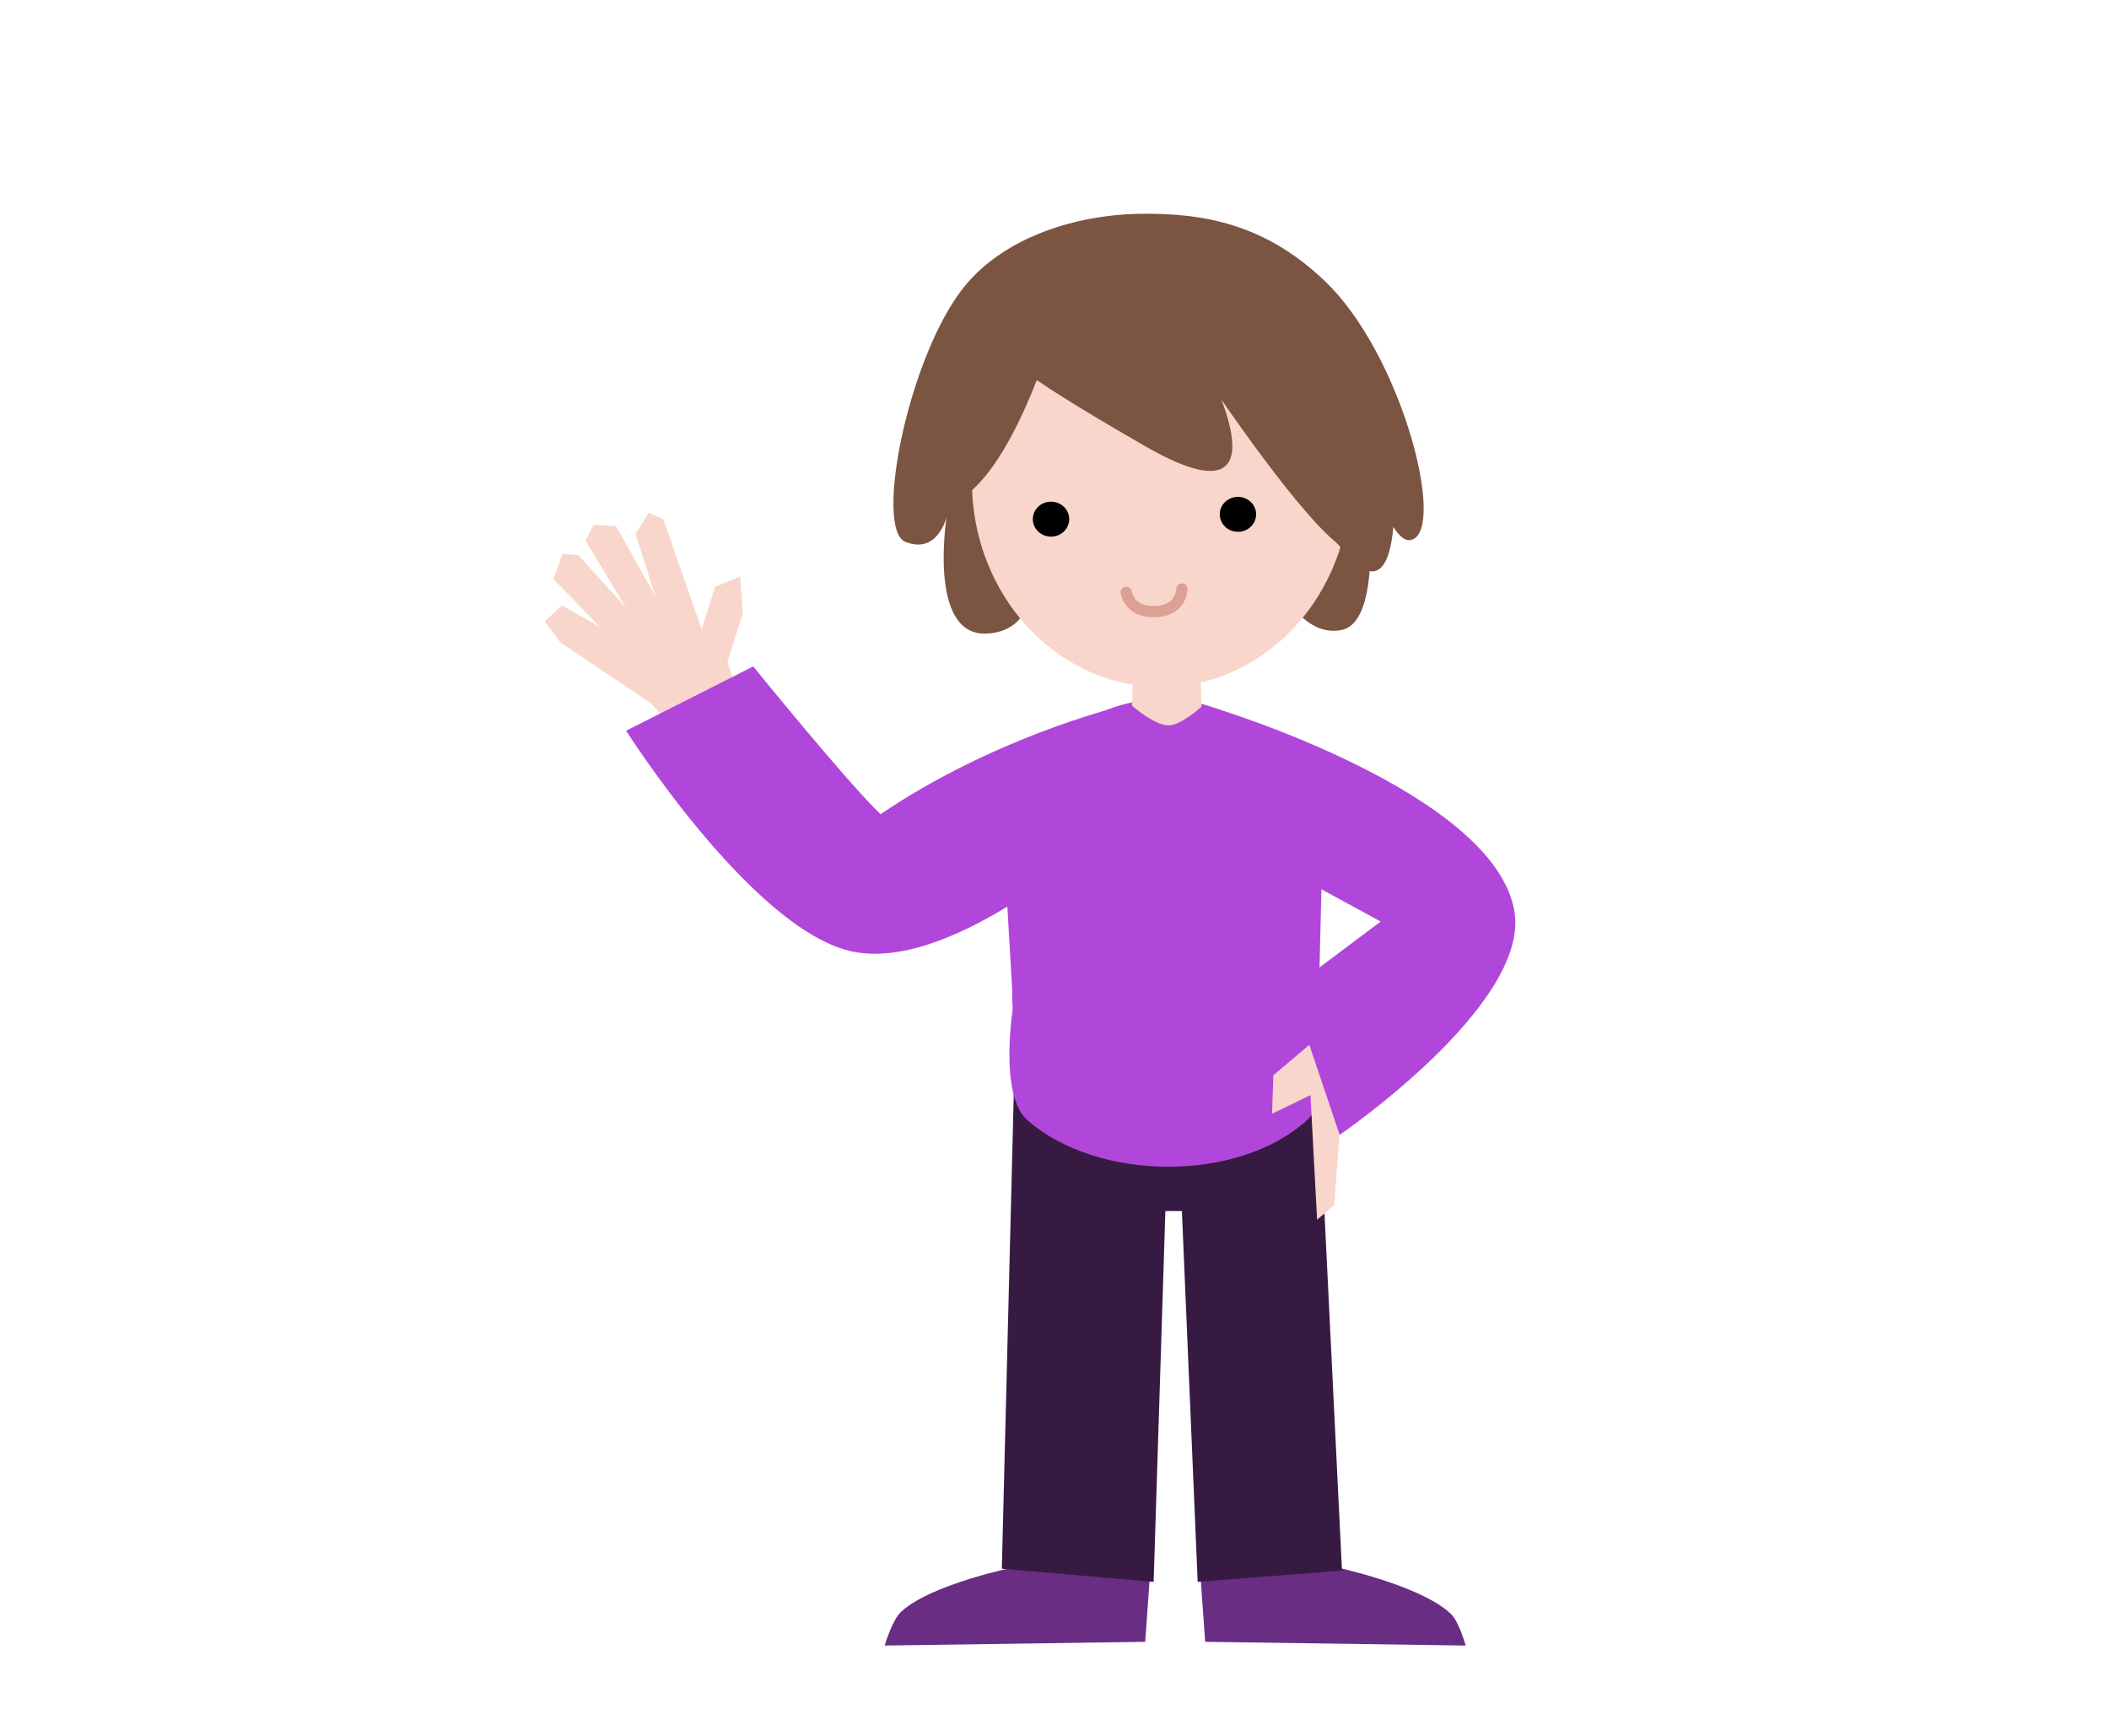 <?xml version="1.0" encoding="UTF-8" standalone="no"?>
<svg
   viewBox="0 0 1125.341 926.324"
   version="1.1"
   id="svg536"
   sodipodi:docname="wfh_1.svg"
   inkscape:version="1.2.2 (732a01da63, 2022-12-09)"
   width="1125.341"
   height="926.324"
   xmlns:inkscape="http://www.inkscape.org/namespaces/inkscape"
   xmlns:sodipodi="http://sodipodi.sourceforge.net/DTD/sodipodi-0.dtd"
   xmlns="http://www.w3.org/2000/svg"
   xmlns:svg="http://www.w3.org/2000/svg">
  <sodipodi:namedview
     id="namedview538"
     pagecolor="#ffffff"
     bordercolor="#000000"
     borderopacity="0.25"
     inkscape:showpageshadow="2"
     inkscape:pageopacity="0.0"
     inkscape:pagecheckerboard="0"
     inkscape:deskcolor="#d1d1d1"
     showgrid="false"
     inkscape:zoom="0.5"
     inkscape:cx="415"
     inkscape:cy="315"
     inkscape:window-width="1920"
     inkscape:window-height="1001"
     inkscape:window-x="-9"
     inkscape:window-y="-9"
     inkscape:window-maximized="1"
     inkscape:current-layer="layer1" />
  <defs
     id="defs273">
    <style
       id="style271">.cls-1{fill:#ffbe21;}.cls-12,.cls-14,.cls-16,.cls-17,.cls-18,.cls-19,.cls-2,.cls-20,.cls-6{fill:none;stroke-width:4px;}.cls-12,.cls-14,.cls-2{stroke:#a15842;}.cls-14,.cls-16,.cls-18,.cls-19,.cls-2,.cls-20,.cls-6{stroke-miterlimit:10;}.cls-3{fill:#4756df;}.cls-4{fill:#30242a;}.cls-5{fill:#3ec1f3;}.cls-17,.cls-20,.cls-6{stroke:#30242a;}.cls-12,.cls-14,.cls-16,.cls-17,.cls-19,.cls-6{stroke-linecap:round;}.cls-7{fill:#ff7235;}.cls-8{fill:#f5ebdd;}.cls-9{fill:#4856df;}.cls-10{fill:#ffb7d5;}.cls-11{fill:#a15842;}.cls-12,.cls-17{stroke-linejoin:round;}.cls-13{fill:#eaa58b;}.cls-15{fill:#eaa58a;}.cls-16{stroke:#eaa58b;}.cls-18,.cls-19{stroke:#4756df;}</style>
  </defs>
  <title
     id="title275">wfh_1</title>
  <g
     id="Layer_7"
     data-name="Layer 7"
     style="display:none"
     transform="translate(-259.934,-119.885)">
    <rect
       class="cls-1"
       x="436.11"
       y="624.57"
       width="24.56"
       height="417.43"
       id="rect277" />
    <line
       class="cls-2"
       x1="460.68"
       y1="630.31"
       x2="436.11"
       y2="630.31"
       id="line279" />
    <path
       class="cls-3"
       d="m 324.66,958.24 a 36.41,36.41 0 0 1 68.76,0 36.41,36.41 0 0 1 32.37,-24.37 90.7,90.7 0 0 0 -11.42,-16 L 401.15,903 a 30.12,30.12 0 0 1 -4,-34.33 l 11.22,-20.85 v 0 c -3.15,3.17 -21.36,20.22 -49,20.22 -27.64,0 -45.85,-17.05 -49,-20.22 h -0.05 l 11.23,20.85 A 30.1,30.1 0 0 1 317.43,903 l -13.21,14.81 a 91.09,91.09 0 0 0 -11.45,16 36.42,36.42 0 0 1 31.89,24.43 z"
       id="path281" />
    <path
       class="cls-3"
       d="m 427.8,979.31 a 36.41,36.41 0 0 0 -34.38,24.44 36.4,36.4 0 0 0 -68.76,0 36.43,36.43 0 0 0 -43.48,-23.29 90.57,90.57 0 0 0 26,61.54 h 104.19 a 90.57,90.57 0 0 0 26,-61.4 36.22,36.22 0 0 0 -9.57,-1.29 z"
       id="path283" />
    <path
       class="cls-4"
       d="m 359.29,868.08 c 27.64,0 45.85,-17.05 49,-20.22 h -98 c 3.15,3.14 21.36,20.22 49,20.22 z"
       id="path285" />
    <path
       class="cls-5"
       d="m 324.66,1003.75 a 36.4,36.4 0 0 1 68.76,0 36.4,36.4 0 0 1 44,-23.15 90.7,90.7 0 0 0 -11.61,-46.73 36.41,36.41 0 0 0 -32.37,24.37 36.41,36.41 0 0 0 -68.76,0 36.42,36.42 0 0 0 -31.89,-24.34 90.68,90.68 0 0 0 -11.59,46.56 36.43,36.43 0 0 1 43.48,23.29 z"
       id="path287" />
    <path
       class="cls-6"
       d="m 366.55,865.22 c 2,-12.24 11.09,-60.76 33.95,-87.13"
       id="path289" />
    <path
       class="cls-6"
       d="m 356,865.57 c -0.15,-13.9 -1.58,-82.15 -15.15,-122.87"
       id="path291" />
    <ellipse
       class="cls-4"
       cx="412.51"
       cy="809.71"
       rx="39.65"
       ry="8.92"
       transform="rotate(-23.75,412.388,809.577)"
       id="ellipse293" />
    <ellipse
       class="cls-4"
       cx="409.98"
       cy="689.22"
       rx="21.94"
       ry="7.65"
       transform="rotate(-53.51,409.961,689.206)"
       id="ellipse295" />
    <ellipse
       class="cls-4"
       cx="306.39"
       cy="816.37"
       rx="47.85"
       ry="8.45"
       transform="rotate(-8.6,306.47,816.635)"
       id="ellipse297" />
    <path
       class="cls-7"
       d="m 289.36,756.58 v 0.07 a 17.69,17.69 0 0 1 -14.44,32.15 v 0.06 c 21.9,9.84 42.91,10.59 46.91,1.68 4,-8.91 -10.56,-24.12 -32.47,-33.96 z"
       id="path299" />
    <path
       class="cls-7"
       d="m 354.11,685.26 c -4.66,-1.21 -10.72,5.84 -15.15,16.75 -5.33,-13.25 -13.06,-22.12 -18.27,-20.4 -5.21,1.72 -6.14,13.44 -2.53,27.26 -10.06,-6.12 -19.12,-8.18 -22.15,-4.43 -3.86,4.78 3.58,17.18 16.62,27.71 a 74.71,74.71 0 0 0 11.92,7.94 17.68,17.68 0 0 1 28.05,-9.6 75,75 0 0 0 4.66,-13.08 c 4.21,-16.21 2.8,-30.61 -3.15,-32.15 z"
       id="path301" />
    <path
       class="cls-7"
       d="m 455.77,758.87 c -1.44,-4.6 -10.63,-6 -22.23,-4 8.42,-11.53 11.86,-22.78 7.65,-26.29 -4.21,-3.51 -14.66,1.9 -24.48,12.27 -0.12,-11.78 -3.17,-20.56 -7.95,-21.15 -6.09,-0.75 -12.69,12.13 -14.73,28.75 a 74.91,74.91 0 0 0 -0.44,14.33 17.68,17.68 0 0 1 23,18.73 75.87,75.87 0 0 0 13.57,-3 c 15.97,-4.97 27.44,-13.78 25.61,-19.64 z"
       id="path303" />
    <path
       class="cls-4"
       d="m 410.31,766 a 17.66,17.66 0 0 0 -16.72,-3.25 c 0.57,7.91 2.57,14 5.58,16.21 2.81,2.6 9.31,3.47 17.4,2.52 A 17.65,17.65 0 0 0 410.31,766 Z"
       id="path305" />
    <path
       class="cls-4"
       d="m 336.15,727.62 a 17.67,17.67 0 0 0 -11.6,12.47 c 7,3.7 13.22,5.2 16.72,3.84 3.69,-1 7.86,-6.07 11.33,-13.44 a 17.65,17.65 0 0 0 -16.45,-2.87 z"
       id="path307" />
    <path
       class="cls-8"
       d="m 291.31,786.27 a 8.59,8.59 0 0 1 7.05,-15.6 17.67,17.67 0 0 0 -9,-14 l -14.47,32.13 a 17.69,17.69 0 0 0 16.42,-2.53 z"
       id="path309" />
    <path
       class="cls-9"
       d="m 287.63,775.24 a 8.59,8.59 0 0 0 3.68,11 17.63,17.63 0 0 0 7.05,-15.6 8.59,8.59 0 0 0 -10.73,4.6 z"
       id="path311" />
    <path
       class="cls-10"
       d="M 948.49,791.38 H 694.16 l 4.3,-17.06 H 810.1 L 852.68,607.8 a 105.42,105.42 0 0 1 102.13,-79.3 v 0 c 57.29,0 99.21,54 85,109.5 l -26.31,102.89 a 67.12,67.12 0 0 1 -65.01,50.49 z"
       id="path313" />
    <rect
       class="cls-11"
       x="768.14"
       y="876.96"
       width="18.06"
       height="162.09"
       transform="rotate(-90,777.17,958)"
       id="rect315" />
    <path
       class="cls-11"
       d="M 884.92,1032.3 842.76,781.35 H 711.58 l -42.16,250.95 a 8.33,8.33 0 0 0 8.22,9.7 v 0 a 8.34,8.34 0 0 0 8.14,-6.56 L 741,781.35 h 72.38 l 55.2,254.09 a 8.33,8.33 0 0 0 8.14,6.56 v 0 a 8.33,8.33 0 0 0 8.2,-9.7 z"
       id="path317" />
    <rect
       class="cls-1"
       x="902.43"
       y="876.96"
       width="18.06"
       height="162.09"
       transform="rotate(-90,911.455,958.005)"
       id="rect319" />
    <path
       class="cls-1"
       d="M 1019.2,1032.3 977,781.35 H 845.87 l -42.16,250.95 a 8.33,8.33 0 0 0 8.22,9.7 v 0 a 8.32,8.32 0 0 0 8.13,-6.56 l 55.2,-254.09 h 72.39 l 55.2,254.09 a 8.33,8.33 0 0 0 8.15,6.56 v 0 a 8.33,8.33 0 0 0 8.2,-9.7 z"
       id="path321" />
    <path
       class="cls-10"
       d="M 886.71,740.89 902.79,678 H 796.22 a 94.11,94.11 0 0 0 -91.17,70.78 l -10.89,42.6 h 127.53 a 67.12,67.12 0 0 0 65.02,-50.49 z"
       id="path323" />
    <line
       class="cls-12"
       x1="701.09"
       y1="772.65"
       x2="836.39"
       y2="772.65"
       id="line325" />
    <line
       class="cls-12"
       x1="810.58"
       y1="772.02"
       x2="834.29"
       y2="679.32"
       id="line327" />
    <line
       class="cls-12"
       x1="1028"
       y1="675.85"
       x2="964"
       y2="675.85"
       id="line329" />
    <line
       class="cls-12"
       x1="1040"
       y1="630.85"
       x2="958"
       y2="630.85"
       id="line331" />
    <path
       class="cls-7"
       d="m 741.31,610.53 c 0,0 -80.23,21.85 -114.31,38.9 -56.19,28.09 -56,46.63 -90.26,150.42 -31.63,95.92 -35.11,142.41 -78.74,144.25 -33.31,1.4 -44.23,12.3 -49.63,27.24 l 131.81,62.54 a 6.55,6.55 0 0 0 8.55,-2.78 v 0 a 6.55,6.55 0 0 0 -2.47,-8.8 l -2.77,-1.6 c 12.25,-14.84 35.88,-46.46 59.44,-94.49 l 15,7 c 0,0 24.23,-31.49 28.07,-67.21 5,-46.13 2,-77.22 23.07,-95.27 l 245.7,-160.24 z"
       id="path333" />
    <path
       class="cls-4"
       d="m 445.05,951.51 c 2.61,-5.43 17.11,-38.51 25.45,-34.51 10.85,5.2 -17.31,38.41 -17.31,38.41 z"
       id="path335" />
    <path
       class="cls-4"
       d="m 408.36,971.81 131.81,62.53 a 6.54,6.54 0 0 0 6.08,-11.57 l -2.77,-1.6 0.28,-0.34 -90.6,-42.77 A 56.18,56.18 0 0 0 456,966.44 c 13.56,2.35 41,4.88 41.14,-6.43 0.15,-10.54 -29.82,-6.31 -40.77,-3.33 a 44.65,44.65 0 0 0 -2.34,-11.89 c -30.21,2.08 -40.49,12.68 -45.67,27.02 z"
       id="path337" />
    <path
       class="cls-10"
       d="m 627,649.43 c -6.31,3.15 -11.9,6.18 -16.91,9.22 l -7.69,24.63 29.6,-20.85 27.29,21.76 -10.06,-29.83 30.91,-14.16 -23.89,-3 A 297.55,297.55 0 0 0 627,649.43 Z"
       id="path339" />
    <polygon
       class="cls-10"
       points="714.21,636.61 712.21,649.64 725.25,644.63 "
       id="polygon341" />
    <polygon
       class="cls-10"
       points="608.91,740.9 583.84,761.96 615.93,757.95 626.97,795.06 638,757.95 673.1,747.92 639,733.88 639,701.79 619.95,726.86 592.87,713.83 "
       id="polygon343" />
    <path
       class="cls-10"
       d="m 531.9,893.21 2.34,-6.68 32,-1.7 -26,-17.7 11.58,-27.73 -26.19,17.46 -5,-5.4 c -4,13.17 -7.54,24.9 -11,35.21 h 0.16 c 0.38,-1.13 0.76,-2.27 1.14,-3.43 z"
       id="path345" />
    <path
       class="cls-13"
       d="m 531.9,893.21 -21,-9.93 c -0.38,1.16 -0.76,2.3 -1.14,3.43 -12.69,37.8 -24.25,56.7 -51.74,57.86 -1.35,0 -2.65,0.13 -3.93,0.22 a 44.65,44.65 0 0 1 2.34,11.89 c 11,-3 40.92,-7.21 40.77,3.33 -0.16,11.31 -27.58,8.78 -41.14,6.43 a 56.18,56.18 0 0 1 -2.87,11.62 l 90.6,42.77 c 12.32,-15 35.75,-46.46 59.13,-94.09 z"
       id="path347" />
    <path
       class="cls-10"
       d="m 611.92,817.12 -3,27.08 -28.08,-1 24.07,18.06 -9,32.09 24.09,-21.07 21.65,14.44 q 0.9,-2.87 1.65,-5.81 l -8.3,-20.67 12.86,-14.09 c 0.21,-2.62 0.41,-5.2 0.6,-7.71 L 626,842.19 Z"
       id="path349" />
    <path
       class="cls-10"
       d="m 549.37,760.83 c -2.53,7.82 -5.25,16.31 -8.25,25.54 L 567.8,788 Z"
       id="path351" />
    <path
       class="cls-4"
       d="m 643.58,1005.13 c 0.42,-6 1.73,-42.1 10.95,-41.45 12,0.84 -1.95,42.08 -1.95,42.08 z"
       id="path353" />
    <path
       class="cls-7"
       d="m 865.67,612 c 0,0 -100.29,18.6 -155.45,41.66 -55.69,23.29 -55.15,64.65 -45.13,177 9,100.58 25.08,149.42 -8,164.46 -30.34,13.8 -40.88,31.1 -39.44,46.92 H 767 a 6.41,6.41 0 0 0 6.41,-6.41 v 0 a 6.41,6.41 0 0 0 -6.41,-6.41 h -2.52 c 4.71,-15.41 11.54,-45.49 12.48,-95.27 h 18.52 c 0,0 9.52,-44 -1,-83.24 -11,-41.11 -21.06,-48.13 -27.07,-76.21 h 89.87 c 68.63,0 120,-63.48 105.07,-130.46 -4.66,-20.93 -11.42,-32 -11.42,-32 z"
       id="path355" />
    <polygon
       class="cls-10"
       points="773.4,711.82 751.34,741.91 780.42,729.87 796.63,759.75 798.47,726.86 826.55,720.85 802.49,705.8 803.49,670.7 785.08,693.86 756.41,684.01 "
       id="polygon357" />
    <path
       class="cls-10"
       d="m 763.43,849.48 17,27.81 -22.06,30.09 29.08,-12 10.78,19.87 c 1.58,-15.44 2.36,-38.28 -2.68,-60.21 l -3.44,4.33 z"
       id="path359" />
    <path
       class="cls-10"
       d="m 688.45,933.91 -1.29,-15.5 32.56,-12.56 -30.82,-6.39 3.4,-33.83 -20,26.17 -0.6,-0.25 c 1.92,16.15 3.6,30.26 4.54,42.47 v -0.11 z"
       id="path361" />
    <path
       class="cls-13"
       d="m 767,1029.18 h -2.52 c 4.71,-15.41 11.54,-45.49 12.48,-95.27 H 676.21 V 934 c 0.08,1 0.15,2 0.22,3 0,0.09 0,0.19 0,0.28 2.09,31.25 -1.32,49.53 -19.38,57.74 -30.34,13.8 -40.88,31.1 -39.44,46.92 H 767 a 6.41,6.41 0 0 0 0,-12.82 z"
       id="path363" />
    <polygon
       class="cls-10"
       points="829.98,652.91 866.69,657.82 879.11,685.33 891.88,656.84 929.22,650.94 896.79,634.24 900.72,614.59 854.65,618.67 859.45,637.19 "
       id="polygon365" />
    <path
       class="cls-10"
       d="m 681.14,744.91 11,-35.1 32.09,5 -25.07,-22.06 18,-21.06 -33.09,12 -5.29,-9.07 c -8.51,9.64 -13.65,21.61 -16.4,37 l 5.64,0.18 z"
       id="path367" />
    <path
       class="cls-10"
       d="m 767,634.8 c -6.77,1.88 -13.51,3.85 -20.09,5.88 l 26.51,18 z"
       id="path369" />
    <polygon
       class="cls-10"
       points="676.13,798.07 700.19,819.13 685.15,854.23 711.26,829.89 732.9,854.84 726.27,817.12 748.33,788.04 723.26,797.06 709.22,767.98 702.2,800.07 "
       id="polygon371" />
    <path
       class="cls-4"
       d="m 663.73,1017.45 c 13.26,-3.66 39.14,-13.08 34.46,-23.37 -4.36,-9.6 -29.66,7 -38.29,14.39 a 44.19,44.19 0 0 0 -8.25,-10.78 c -26.18,13.33 -35.37,29.47 -34,44.31 H 767 a 6.41,6.41 0 0 0 6.41,-6.41 v 0 A 6.41,6.41 0 0 0 767,1029.18 H 666.1 a 56.84,56.84 0 0 0 -2.37,-11.73 z"
       id="path373" />
    <line
       class="cls-14"
       x1="767"
       y1="776.71"
       x2="741.18"
       y2="776.35"
       id="line375" />
    <path
       class="cls-14"
       d="m 786.2,630.42 c -26.75,6.82 -55.34,15.19 -77,24.23 C 663,674 655.51,705.76 660,780.24"
       id="path377" />
    <rect
       class="cls-1"
       x="1101.12"
       y="624.57"
       width="24.56"
       height="417.43"
       id="rect379" />
    <line
       class="cls-2"
       x1="1125.68"
       y1="630.31"
       x2="1101.12"
       y2="630.31"
       id="line381" />
    <path
       class="cls-11"
       d="m 769.39,310.68 c -14,-2 -46.07,13.05 -47.13,42.8 -1.06,29.75 25.5,39.31 29.75,41.44 l 61.63,-9.57 4.25,-68 z"
       id="path383" />
    <circle
       class="cls-11"
       cx="878.27"
       cy="188.9"
       r="47.9"
       id="circle385" />
    <path
       class="cls-4"
       d="m 847.2,221.84 c 2.92,1.35 -21.67,-57 -34.22,-47.9 -11.81,8.59 19.39,41.06 34.22,47.9 z"
       id="path387" />
    <path
       class="cls-4"
       d="m 848.56,225.41 c 2.68,3.2 65.42,-18.75 56.74,-31.41 -8.3,-12.18 -59.42,28.2 -56.74,31.41 z"
       id="path389" />
    <path
       class="cls-13"
       d="m 931.85,385.89 c 0,0 42.12,-35.1 15,-74.21 -17.26,-24.93 -64.19,-15 -64.19,-15 1.14,-13.69 4.86,-53.13 -24.8,-74.8 -29.66,-21.67 -67.29,-10.26 -81,6.84 -13.71,17.1 -10.26,49.05 -14.82,71.86 -4.56,22.81 -1.52,38.32 12.54,45.62 12.79,6.64 27.84,2.63 27.84,2.63 l -1.6,24.07 c 0,0 -29,1.09 -46.77,7.52 -42.82,15.5 -118.05,121.8 -118.05,121.8 -47.13,-2 -91.26,-4 -91.26,-4 l 23.07,68.2 c 0,0 58.16,19.05 100.28,8 42.73,-11.19 83.24,-71.2 83.24,-71.2 l 14,40.11 -24.07,67.19 h 209.6 l -35.1,-62.18 c 6.07,-55.14 16.09,-162.45 16.09,-162.45 z"
       id="path391" />
    <path
       class="cls-3"
       d="m 864.5,370.4 -55,99.73 L 787,373.9 c -9.89,1 -23.07,2.94 -32.85,6.48 C 711.23,395.92 636,502.22 636,502.22 c -47.13,-2 -91.26,-4 -91.26,-4 l 23.07,68.2 c 0,0 58.16,19.05 100.28,8 42.73,-11.19 83.24,-71.2 83.24,-71.2 l 14,40.11 -24.07,67.19 h 209.6 l -35.1,-62.17 c 6,-55.16 16,-162.47 16,-162.47 a 97.26,97.26 0 0 0 -30.08,-12 c -11.97,-2.7 -25.13,-1.09 -37.18,-3.48 z"
       id="path393" />
    <path
       class="cls-4"
       d="M 579.67,603.51 H 753.35 L 713.86,478.79 A 18.13,18.13 0 0 0 696.57,466.12 H 549.79 a 18.13,18.13 0 0 0 -17.29,23.62 l 32.64,103.14 a 15.24,15.24 0 0 0 14.53,10.63 z"
       id="path395" />
    <path
       class="cls-11"
       d="m 605.55,522.54 c 4.61,-6.3 25.52,10.34 27.06,11.71 0.8,-1.37 11.69,-18 19.67,-11.71 6.93,5.46 -8.3,29.85 -12.35,36.07 a 1.81,1.81 0 0 1 -2.69,0 C 629.85,552.39 601.55,528 605.55,522.54 Z"
       id="path397" />
    <ellipse
       class="cls-11"
       cx="627.86"
       cy="517.12"
       rx="3.31"
       ry="10.13"
       transform="rotate(-17.3,627.756,517.055)"
       id="ellipse399" />
    <path
       class="cls-4"
       d="m 854.2,589.47 a 10.79,10.79 0 0 1 -10.28,14 H 579.67 a 15.24,15.24 0 0 1 -14.53,-10.63 l -1.08,-3.41 z"
       id="path401" />
    <rect
       class="cls-1"
       x="393.79"
       y="603.51"
       width="774.21"
       height="25.07"
       id="rect403" />
    <path
       class="cls-10"
       d="M 1013.49,740.89 1029.57,678 h -93.8 a 94.1,94.1 0 0 0 -91.16,70.78 l -10.9,42.6 h 114.75 a 67.13,67.13 0 0 0 65.03,-50.49 z"
       id="path405" />
    <line
       class="cls-12"
       x1="835.93"
       y1="774.89"
       x2="832.22"
       y2="790.57"
       id="line407" />
    <path
       class="cls-15"
       d="m 536.38,501.83 c -11.67,5.83 -17.5,15.55 -17.5,22.36 0,9.94 10.12,11.81 10.12,11.81 0,0 -7.55,11.87 5.58,17.44 0,0 0,12.22 12.23,12.22 0,0 -1.62,9.53 11.14,10.43 12.76,0.9 25.89,-5.76 27,-10.07 1.27,-5.09 -2.16,-9.35 -11.42,-10.7 0,0 12.5,-5.84 10.52,-13.21 -1.98,-7.37 -10.43,-7.2 -10.43,-7.2 0,0 8.09,-4.85 3.77,-12 -4.32,-7.15 -12.58,-4.67 -12.58,-4.67 0,0 2.16,-5 -1.62,-8.81 -4.5,-4.5 -23.85,1.18 -23.85,1.18 z"
       id="path409" />
    <path
       class="cls-14"
       d="m 546.9,566.13 a 145.84,145.84 0 0 0 30.46,-11"
       id="path411" />
    <path
       class="cls-14"
       d="m 534.55,553.38 a 156,156 0 0 0 41.38,-18.13"
       id="path413" />
    <path
       class="cls-14"
       d="m 528,537.42 a 129.2,129.2 0 0 0 37.84,-18.33"
       id="path415" />
    <path
       class="cls-11"
       d="m 946.9,311.68 c -17.26,-24.93 -64.19,-15 -64.19,-15 1.14,-13.69 4.86,-53.13 -24.8,-74.8 -29.66,-21.67 -67.29,-10.26 -81,6.84 -5.58,7 -8.31,16.42 -9.9,26.7 9.1,1.53 22.45,-1.6 22.45,-1.6 18.25,20.53 34.6,23.79 34.6,23.79 12.77,-12.77 35.17,-12.35 38.81,7 3.78,20.09 -28.31,29.12 -28.31,29.12 0,0 -3,36.1 13,49.14 a 37.57,37.57 0 0 0 16.89,7.57 c 12,2.39 25.21,0.78 37.27,3.46 a 97.26,97.26 0 0 1 30.08,12 77,77 0 0 0 10,-10.66 c 10.52,-13.34 23.1,-37.56 5.1,-63.56 z"
       id="path417" />
    <path
       class="cls-16"
       d="m 808.5,246.5 c -6,5 -13,8 -21.06,10"
       id="path419" />
    <path
       class="cls-14"
       d="m 802.09,351.08 a 74.52,74.52 0 0 0 13.41,-6"
       id="path421" />
    <line
       class="cls-14"
       x1="835.79"
       y1="293.56"
       x2="844.91"
       y2="287.86"
       id="line423" />
    <path
       class="cls-14"
       d="m 783.46,320.33 c 1.89,1.17 9,2.08 11.82,-3.35"
       id="path425" />
    <circle
       class="cls-4"
       cx="802.04"
       cy="291.25"
       r="3.42"
       id="circle427" />
    <circle
       class="cls-4"
       cx="773.69"
       cy="286.72"
       r="3.42"
       id="circle429" />
    <path
       class="cls-14"
       d="m 783.32,299.93 c -0.68,2.15 -1.27,4.49 -0.88,5.27 a 5.76,5.76 0 0 0 2.34,2.33"
       id="path431" />
    <circle
       class="cls-8"
       cx="840.08"
       cy="315.09"
       r="11.98"
       id="circle433" />
    <ellipse
       class="cls-6"
       cx="765.02"
       cy="285.23"
       rx="19.65"
       ry="17.69"
       transform="rotate(-78.99,765.073,285.208)"
       id="ellipse435" />
    <ellipse
       class="cls-6"
       cx="808.47"
       cy="290.56"
       rx="19.65"
       ry="17.69"
       transform="rotate(-78.99,808.521,290.537)"
       id="ellipse437" />
    <line
       class="cls-6"
       x1="783.27"
       y1="287.03"
       x2="790.18"
       y2="287.77"
       id="line439" />
    <line
       class="cls-6"
       x1="885"
       y1="298"
       x2="883.01"
       y2="310.8"
       id="line441" />
    <line
       class="cls-17"
       x1="740.31"
       y1="477.15"
       x2="749.99"
       y2="505.32"
       id="line443" />
    <line
       class="cls-17"
       x1="791.45"
       y1="541.33"
       x2="766"
       y2="541.33"
       id="line445" />
    <polyline
       class="cls-17"
       points="811.51 469.13 819.53 508.24 819.53 544.34"
       id="polyline447" />
    <polyline
       class="cls-17"
       points="758.17 379.51 773.4 413.97 755.35 411.97 819.53 508.24"
       id="polyline449" />
    <polyline
       class="cls-17"
       points="906.56 375.41 880.71 411.97 904.78 409.96 816.52 488.18"
       id="polyline451" />
    <line
       class="cls-17"
       x1="920"
       y1="498"
       x2="900.77"
       y2="471.14"
       id="line453" />
    <path
       class="cls-17"
       d="m 942.25,597 c -10.47,-3.49 -29.26,-10.23 -40.59,-17"
       id="path455" />
    <circle
       class="cls-10"
       cx="653.45"
       cy="328.5"
       r="19.67"
       id="circle457" />
    <rect
       class="cls-3"
       x="571.01"
       y="241.44"
       width="27.94"
       height="10.32"
       rx="5"
       transform="rotate(50.33,584.962,246.588)"
       id="rect459" />
    <path
       class="cls-5"
       d="M 615.26,267 603.74,253.1 396.67,424.8 a 8.85,8.85 0 0 0 -1.16,12.46 l 0.23,0.28 a 8.84,8.84 0 0 0 12.45,1.16 L 472.93,385 V 573.43 H 491 V 370 Z"
       id="path461" />
    <path
       class="cls-18"
       d="m 581.89,271 5.77,7 a 24.76,24.76 0 0 1 4.5,8.22"
       id="path463" />
    <circle
       class="cls-3"
       cx="481.96"
       cy="365.6"
       r="23.57"
       id="circle465" />
    <circle
       class="cls-5"
       cx="481.96"
       cy="365.6"
       r="9.06"
       id="circle467" />
    <line
       class="cls-2"
       x1="669.6"
       y1="317.33"
       x2="639.45"
       y2="342.25"
       id="line469" />
    <path
       class="cls-5"
       d="m 630.54,264.48 a 24.82,24.82 0 0 1 -16.22,-8.82 l -8,-9.67 a 16.7,16.7 0 0 0 -23.5,-2.19 v 0 a 16.68,16.68 0 0 0 -2.19,23.49 l 8,9.7 a 24.81,24.81 0 0 1 5.63,17.52 l -2,29.24 a 66.91,66.91 0 0 0 10.36,40.64 l 2.56,4 95.93,-79.57 -3.44,-3.23 a 66.88,66.88 0 0 0 -38,-17.71 z"
       id="path471" />
    <path
       class="cls-5"
       d="m 491,573.43 h -18.07 l -26.71,7.28 a 23.63,23.63 0 0 0 -17.41,22.8 h 106.3 a 23.63,23.63 0 0 0 -17.42,-22.8 z"
       id="path473" />
    <line
       class="cls-19"
       x1="682.91"
       y1="274.67"
       x2="595.12"
       y2="347.23"
       id="line475" />
    <line
       class="cls-19"
       x1="472.49"
       y1="571.36"
       x2="491"
       y2="571.36"
       id="line477" />
    <line
       class="cls-19"
       x1="432.32"
       y1="591.01"
       x2="531"
       y2="591.01"
       id="line479" />
    <path
       class="cls-4"
       d="m 1001.06,861.49 c 2,-17 1,-55.16 -21.06,-84.24 -22.06,-29.08 8,-17 17,-9 14.4,12.8 27.08,25.07 38.11,66.19 z"
       id="path481" />
    <path
       class="cls-11"
       d="m 1267.43,1042 h 117.73 v -3.85 a 20.47,20.47 0 0 0 -20.47,-20.46 h -97.87 z"
       id="path483" />
    <path
       class="cls-11"
       d="m 980.24,929.6 24.83,112.4 h 46.14 v -7 a 17.05,17.05 0 0 0 -17,-17.05 v 0 c 0,0 23.06,-17.29 37.1,-34.34 0,0 24.07,29.33 58.17,24.31 l 2.47,12 A 27.67,27.67 0 0 0 1159,1042 h 111.83 c 49.6,0 74,-7.57 75.4,-35.81 a 8,8 0 0 0 -8,-8.32 h -31.22 a 8.6,8.6 0 0 1 -6.71,-3.21 l -13.29,-16.49 A 32.76,32.76 0 0 0 1253.44,967 l -26.73,6.83 c 0,0 -47.36,-68.06 -90.26,-115.33 -41,-45.13 -118.12,-50 -148.5,8.78 a 92.39,92.39 0 0 0 -7.71,62.32 z"
       id="path485" />
    <path
       class="cls-20"
       d="m 1259.8,1042 v -3.85 a 20.46,20.46 0 0 0 -20.47,-20.46 h -13.63"
       id="path487" />
    <path
       class="cls-6"
       d="m 1073.17,984.41 c 7,-8.33 30.89,-39 29.18,-69 -1.83,-32.1 -21.06,-49.14 -21.06,-49.14"
       id="path489" />
    <path
       class="cls-6"
       d="m 1123.41,965.54 c 0,0 1.28,23.73 3.85,41.45"
       id="path491" />
    <line
       class="cls-6"
       x1="1027.14"
       y1="1031.73"
       x2="1027.14"
       y2="1041"
       id="line493" />
    <line
       class="cls-6"
       x1="1038.17"
       y1="1031.73"
       x2="1038.17"
       y2="1041"
       id="line495" />
    <line
       class="cls-6"
       x1="1237.74"
       y1="1031.73"
       x2="1237.74"
       y2="1041"
       id="line497" />
    <line
       class="cls-6"
       x1="1248.77"
       y1="1031.73"
       x2="1248.77"
       y2="1041"
       id="line499" />
    <circle
       class="cls-4"
       cx="1278.35"
       cy="1000.14"
       r="4.51"
       id="circle501" />
    <path
       class="cls-4"
       d="m 1253.74,966.91 v -0.12 l -27.07,7 26.73,-6.83 z"
       id="path503" />
    <path
       class="cls-4"
       d="m 1187.12,1018.14 c -7.84,4 -18.92,11.83 -18,23.69 h 43.54 l 9.15,-14.43 a 16.59,16.59 0 0 1 14,-7.71 h 2.91 l 14.92,-52.48 -0.22,-0.23 -26.73,6.83 -25.59,32.78 a 42.16,42.16 0 0 1 -13.98,11.55 z"
       id="path505" />
    <path
       class="cls-13"
       d="m 1123.53,883 c 0,0 -12.11,41.92 27,57.75 19.83,8 36.3,1.93 47.73,-6 -17.27,-23 -40.12,-52.28 -61.82,-76.2 a 105.15,105.15 0 0 0 -18.22,-15.91 c -5.92,8.06 -12.4,28 5.31,40.36 z"
       id="path507" />
    <circle
       class="cls-13"
       cx="1023.63"
       cy="896.85"
       r="16.55"
       id="circle509" />
    <path
       class="cls-4"
       d="m 1338.27,997.87 h -6 a 11.56,11.56 0 0 0 11.31,13.8 11.16,11.16 0 0 0 2.1,-0.2 43,43 0 0 0 0.59,-5.28 8,8 0 0 0 -8,-8.32 z"
       id="path511" />
    <line
       class="cls-6"
       x1="1362.09"
       y1="1031.73"
       x2="1362.09"
       y2="1040.77"
       id="line513" />
    <line
       class="cls-6"
       x1="1373.12"
       y1="1031.73"
       x2="1373.12"
       y2="1040.77"
       id="line515" />
    <path
       class="cls-17"
       d="m 1301.57,1040.8 c 24.52,-2.47 39.14,-9.11 44.45,-23.24"
       id="path517" />
    <path
       class="cls-15"
       d="m 901.77,514.67 a 237.33,237.33 0 0 0 -37.11,-0.41 c -17.68,1.45 -41.45,6.08 -51,10.7 -9.55,4.62 -46.12,20.93 -36.27,26.4 9,5 27.88,-2.52 27.88,-2.52 0,0 -18.84,17.32 -22.08,24.57 -3.24,7.25 7.47,11.32 7.47,11.32 2.82,12.38 15.44,7.06 15.44,7.06 7.95,16.91 50.9,-19.73 50.9,-19.73 a 105.64,105.64 0 0 0 30.63,-1.29 c 0,0 5.44,3.05 14.17,7.29 z"
       id="path519" />
    <path
       class="cls-3"
       d="M 1009.07,599.5 C 1089.3,561.39 973,419 931.85,385.89 l -23.06,93.27 29.08,40.11 c -12.74,-2.2 -24.92,-3.71 -36.1,-4.6 v 63.39 c 25.46,12.38 78.96,34.94 107.3,21.44 z"
       id="path521" />
    <path
       class="cls-14"
       d="m 801.43,549.89 c 7.12,-5.89 18.94,-15.41 27.76,-21.15"
       id="path523" />
    <path
       class="cls-14"
       d="m 838.91,542.81 c -20.49,13.27 -39.16,31 -48.4,40.28"
       id="path525" />
    <path
       class="cls-14"
       d="M 848,557.82 C 834,567.43 817.75,582 807.14,592"
       id="path527" />
    <path
       class="cls-5"
       d="m 1088.7,552.43 a 5.73,5.73 0 0 1 5.72,5.72 V 559 a 5.73,5.73 0 0 1 -5.72,5.72 h -29.47 v -12.29 h 29.47 m 0,-8 h -36.39 a 1.08,1.08 0 0 0 -1.08,1.09 v 26.15 a 1.08,1.08 0 0 0 1.08,1.08 h 36.39 A 13.72,13.72 0 0 0 1102.42,559 v -0.88 A 13.72,13.72 0 0 0 1088.7,544.4 Z"
       id="path529" />
    <path
       class="cls-5"
       d="m 1044.7,540.12 c -29.8,0 -43.57,-23.75 -43.57,-23.75 l 20,87.14 h 47.08 l 20,-87.14 a 51.15,51.15 0 0 1 -43.51,23.75 z"
       id="path531" />
    <path
       class="cls-4"
       d="m 1044.7,540.12 a 51.15,51.15 0 0 0 43.57,-23.75 h -87.14 c 0,0 13.77,23.75 43.57,23.75 z"
       id="path533" />
  </g>
  <g
     inkscape:groupmode="layer"
     id="layer1"
     inkscape:label="Wil"
     transform="translate(-393.934,-119.885)">
    <path
       style="display:inline;fill:#692d83;fill-opacity:1;stroke:#ba4646;stroke-width:0;stroke-linecap:round;stroke-dasharray:none;stroke-opacity:1"
       d="m 846.066,836.115 c 0,0 45.804,9.695 62,25 4.552,4.301 8,17 8,17 l -139,-2 -3,-42 z"
       id="path23323"
       sodipodi:nodetypes="cscccc"
       transform="translate(259.934,119.885)" />
    <path
       style="fill:#692d83;fill-opacity:1;stroke:#ba4646;stroke-width:0;stroke-linecap:round;stroke-dasharray:none;stroke-opacity:1"
       d="m 936,956 c 0,0 -45.065,9.065 -61.162,23.897 C 869.9,984.447 866,998 866,998 l 139,-2 3,-42 z"
       id="path23088"
       sodipodi:nodetypes="cscccc" />
    <path
       style="fill:#361a42;fill-opacity:1;stroke:#ba4646;stroke-width:0;stroke-linecap:round;stroke-dasharray:none;stroke-opacity:1"
       d="m 935,698.5 -6.5,258.5 81,7 6.261,-197.874 8.818,-0.009 8.422,197.883 77,-6 -13,-265.5 z"
       id="path20640"
       sodipodi:nodetypes="ccccccccc" />
    <path
       style="fill:#7c5442;fill-opacity:1;stroke:#000000;stroke-width:0;stroke-dasharray:none;stroke-opacity:1"
       d="m 1001,234 c 35.42,-0.72 68.289,5.596 100,36 39.773,38.134 63,126 48,137 -15,11 -30,-62 -30,-62 0,0 19,105 -9,111 -28,6 -43,-45 -43,-45 l -121,6 c 0,0 5,40 -26,41 -31,1 -21,-62 -21,-62 0,0 -5,20 -22,13 -17,-7 2.182,-102.122 33,-138 21.336,-24.839 58.262,-36.335 91,-37 z"
       id="path4915"
       sodipodi:nodetypes="asscsccscsaa" />
    <rect
       style="display:none;fill:#ffffff;fill-opacity:0;stroke:#000000;stroke-width:2;stroke-dasharray:none;stroke-opacity:1"
       id="rect928"
       width="1123.341"
       height="924.324"
       x="260.934"
       y="120.885"
       ry="5.14" />
    <ellipse
       style="fill:#f9d6cb;fill-opacity:1;stroke:#000000;stroke-width:0;stroke-dasharray:none;stroke-opacity:1"
       id="path2524"
       cy="376.658"
       cx="1013.514"
       rx="100.983"
       ry="109.828" />
    <ellipse
       style="fill:#b047da;fill-opacity:1;stroke:#000000;stroke-width:0;stroke-dasharray:none;stroke-opacity:1"
       id="path4036"
       ry="88.029"
       rx="84.993"
       cy="581.003"
       cx="1014.731" />
    <ellipse
       style="fill:#b047da;fill-opacity:1;stroke:#000000;stroke-width:0;stroke-dasharray:none;stroke-opacity:1"
       id="path4153"
       cx="1016"
       cy="652"
       rx="82"
       ry="63" />
    <path
       style="fill:#f9d6cb;fill-opacity:1;stroke:#000000;stroke-width:0;stroke-dasharray:none;stroke-opacity:1"
       d="m 998.5,478 -0.5,18.5 c 0,0 12.118,10.593 19.5,10.5 6.718,-0.085 17.5,-10 17.5,-10 l -0.5,-21.5 z"
       id="path7382"
       sodipodi:nodetypes="ccsccc" />
    <path
       style="fill:#7c5442;fill-opacity:1;stroke:#000000;stroke-width:0;stroke-dasharray:none;stroke-opacity:1"
       d="m 934.692,311.379 c 0,0 -9.692,0.621 70.308,46.621 80,46 32.5,-43 32.5,-43 0,0 47.5,73 78.5,104 31,31 24,-71 10,-102 -14,-31 -48,-82 -142,-69 -94,13 -49.308,63.379 -49.308,63.379 z"
       id="path4209"
       sodipodi:nodetypes="cscsssc" />
    <path
       style="fill:#7c5442;fill-opacity:1;stroke:#000000;stroke-width:0;stroke-dasharray:none;stroke-opacity:1"
       d="m 957,294 c 0,0 -19.5,69 -47.5,90 -28,21 -31.5,-70 17.5,-113 49,-43 30,23 30,23 z"
       id="path4913"
       sodipodi:nodetypes="cssc" />
    <path
       style="fill:#b047da;fill-opacity:1;stroke:#000000;stroke-width:0;stroke-dasharray:none;stroke-opacity:1"
       d="m 930,579 4.5,77 163,1.5 2,-82 z"
       id="path5577"
       sodipodi:nodetypes="ccccc" />
    <ellipse
       style="fill:#000000;fill-opacity:1;stroke:#ba4646;stroke-width:0;stroke-dasharray:none;stroke-opacity:1"
       id="path7652"
       cx="954.744"
       cy="396.919"
       rx="9.707"
       ry="9.324" />
    <ellipse
       style="fill:#000000;fill-opacity:1;stroke:#000000;stroke-width:0;stroke-dasharray:none;stroke-opacity:1"
       id="ellipse7812"
       cx="1054.489"
       cy="394.354"
       rx="9.707"
       ry="9.324" />
    <path
       style="fill:#ef9173;fill-opacity:0;stroke:#dca094;stroke-width:6;stroke-linecap:round;stroke-dasharray:none;stroke-opacity:1"
       d="m 994.899,435.952 c 0,0 1.382,11.185 16.263,10.253 13.427,-0.841 13.435,-12.021 13.435,-12.021"
       id="path9320"
       sodipodi:nodetypes="csc" />
    <path
       style="fill:#b047da;fill-opacity:1;stroke:#ba4646;stroke-width:0;stroke-linecap:round;stroke-dasharray:none;stroke-opacity:1"
       d="m 934.5,657 c 0,0 -7.727,47.044 7.5,60.5 37.342,32.999 112.727,33.631 149.5,0 15.188,-13.89 6,-65 6,-65 z"
       id="path20068"
       sodipodi:nodetypes="csscc" />
    <path
       style="fill:#f9d6cb;fill-opacity:1;stroke:#ba4646;stroke-width:0;stroke-linecap:round;stroke-dasharray:none;stroke-opacity:1"
       d="m 1109.45,713.471 -3.535,49.497 -9.192,7.778 -3.535,-66.468 -20.506,9.899 0.707,-20.506 27.577,-23.335 z"
       id="path22497" />
    <path
       style="fill:#f9d6cb;fill-opacity:1;stroke:#ba4646;stroke-width:0;stroke-linecap:round;stroke-dasharray:none;stroke-opacity:1"
       d="m 787.01,487.904 -4.95,-14.849 8.243,-25.82 -1.414,-19.799 -13.435,5.657 -7.071,22.627 -20.506,-58.69 -7.778,-3.536 -7.071,11.314 10.607,33.234 -20.971,-37.355 -12.021,-0.707 -4.243,8.485 21.678,35.941 -25.456,-28.284 -8.485,-0.707 -4.95,13.435 24.749,25.456 -20.163,-11.314 -9.192,8.485 8.485,11.314 47.983,32.184 14.142,15.556 z"
       id="path22777"
       sodipodi:nodetypes="cccccccccccccccccccccccc" />
    <path
       style="fill:#b047da;fill-opacity:1;stroke:#ba4646;stroke-width:0;stroke-linecap:round;stroke-dasharray:none;stroke-opacity:1"
       d="m 1042.275,497.803 c 0,0 149.96,45.191 159.806,108.894 7.692,49.768 -93.338,118.794 -93.338,118.794 l -26.163,-77.782 48.083,-36.062 -79.196,-43.134 z"
       id="path21009"
       sodipodi:nodetypes="csccccc" />
    <path
       style="fill:#b047da;fill-opacity:1;stroke:#ba4646;stroke-width:0;stroke-linecap:round;stroke-dasharray:none;stroke-opacity:1"
       d="m 988.246,497.803 c 0,0 -64.77,16.096 -124.451,56.569 -17.411,-16.51 -67.953,-78.868 -67.953,-78.868 l -67.811,34.32 c 0,0 65.922,104.042 118.794,117.38 52.871,13.337 132.229,-58.69 132.229,-58.69 z"
       id="path21313"
       sodipodi:nodetypes="cccczcc" />
    <path
       style="fill:#7c5442;fill-opacity:1;stroke:#ba4646;stroke-width:0;stroke-linecap:round;stroke-dasharray:none;stroke-opacity:1"
       d="m 1043,329.25 c 0,0 47.25,70 67.5,82.75 20.25,12.75 -28.25,-82.75 -28.25,-82.75 l -58,-28.5 z"
       id="path23694"
       sodipodi:nodetypes="csccc" />
  </g>
</svg>
